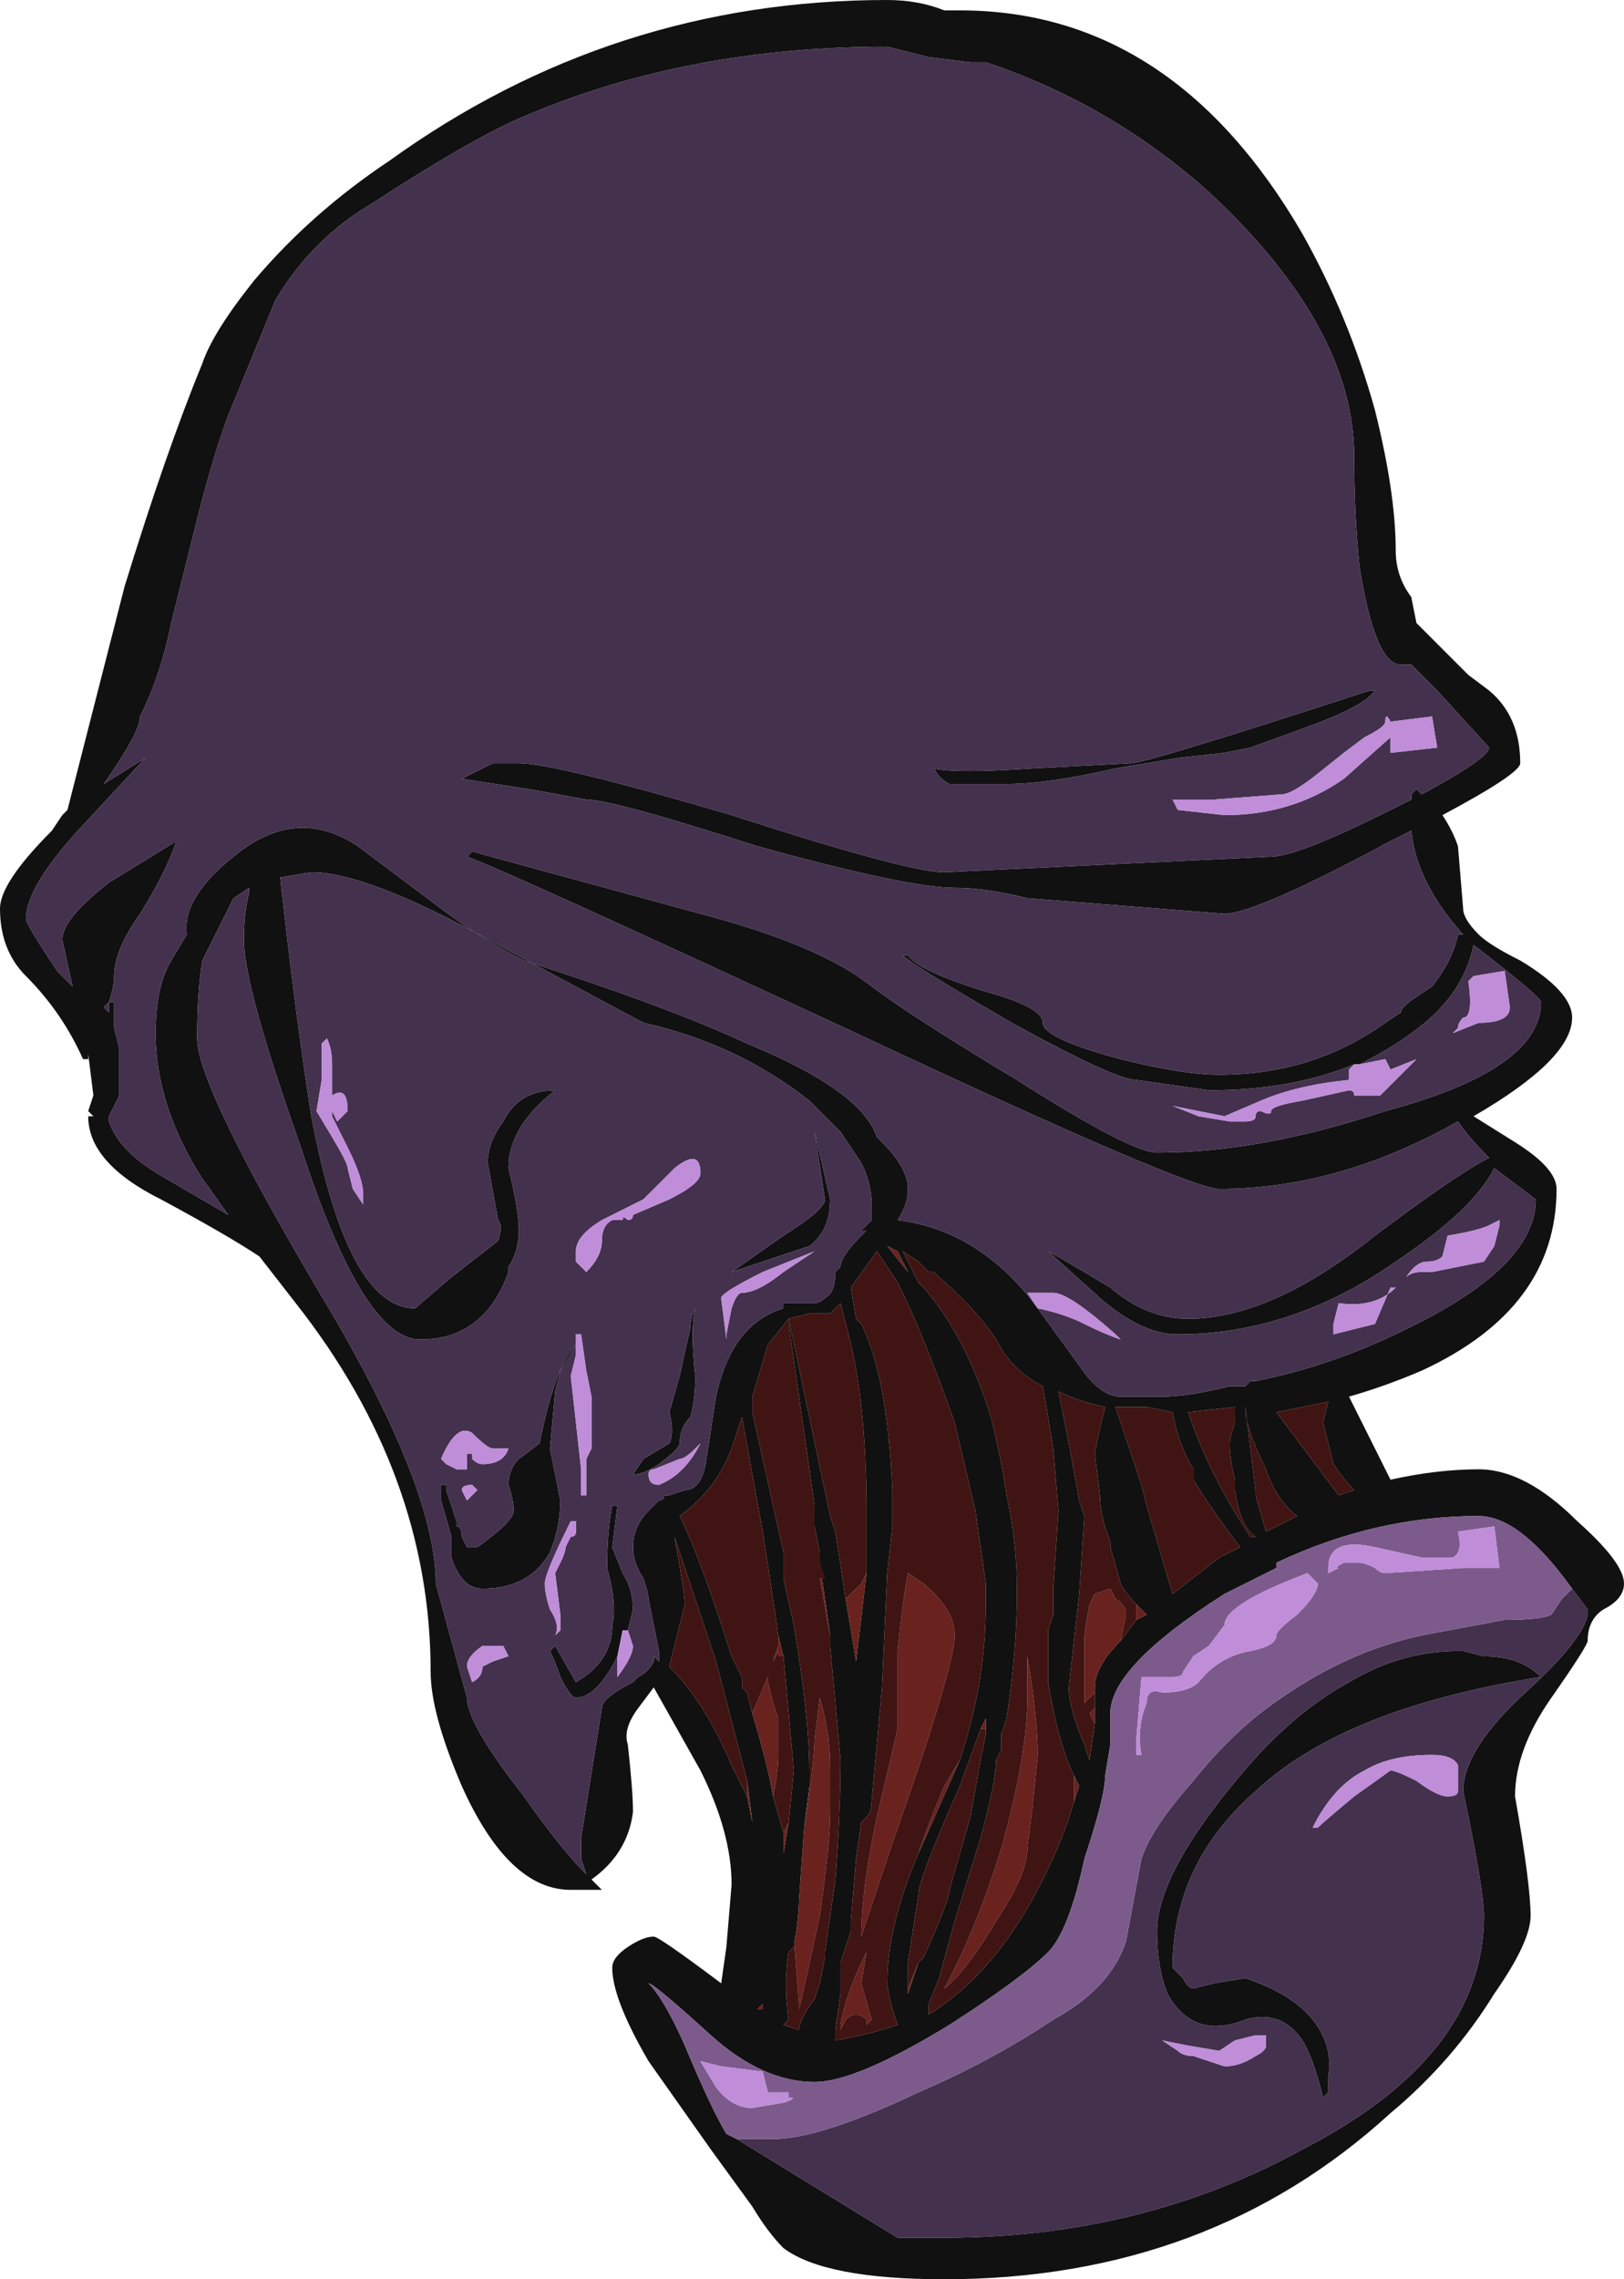 <?xml version="1.0" encoding="UTF-8" standalone="no"?>
<svg xmlns:ffdec="https://www.free-decompiler.com/flash" xmlns:xlink="http://www.w3.org/1999/xlink" ffdec:objectType="shape" height="21.95px" width="15.65px" xmlns="http://www.w3.org/2000/svg">
  <g transform="matrix(1.0, 0.0, 0.0, 1.0, 8.1, 21.4)">
    <path d="M1.0 -21.3 L1.15 -21.3 Q3.2 -21.3 4.45 -19.15 4.9 -18.35 5.15 -17.45 5.35 -16.65 5.35 -16.1 5.35 -15.85 5.5 -15.65 L5.55 -15.4 6.05 -14.9 6.25 -14.75 Q6.55 -14.5 6.55 -14.05 6.55 -13.95 5.8 -13.55 5.9 -13.4 5.95 -13.25 L6.0 -12.65 Q6.0 -12.55 6.15 -12.4 6.25 -12.3 6.55 -12.15 7.05 -11.85 7.05 -11.6 7.05 -11.2 6.1 -10.65 L6.5 -10.4 Q6.9 -10.15 6.9 -9.95 6.9 -8.8 5.6 -8.2 5.25 -8.05 4.9 -7.95 L5.3 -7.15 Q5.75 -7.25 6.15 -7.25 6.6 -7.25 7.1 -6.75 7.55 -6.35 7.55 -6.15 7.55 -6.0 7.35 -5.9 7.2 -5.8 7.2 -5.6 7.2 -5.55 6.85 -5.05 6.5 -4.55 6.5 -4.1 6.65 -3.25 6.65 -2.95 6.65 -2.7 6.3 -2.2 5.9 -1.55 5.3 -1.05 3.55 0.55 1.0 0.55 -0.15 0.55 -0.55 0.25 -0.7 0.1 -0.85 -0.15 L-1.25 -0.7 -1.85 -1.55 Q-2.2 -2.15 -2.2 -2.45 -2.2 -2.55 -2.05 -2.65 -1.9 -2.75 -1.8 -2.75 -1.75 -2.75 -1.15 -2.3 L-1.1 -2.65 -1.05 -3.25 Q-1.05 -3.75 -1.35 -4.35 L-1.8 -5.15 -1.95 -4.95 Q-2.1 -4.75 -2.05 -4.6 -2.0 -4.15 -2.0 -3.95 -2.05 -3.55 -2.4 -3.3 L-2.3 -3.2 -2.6 -3.2 Q-3.2 -3.2 -3.65 -4.2 -3.95 -4.9 -3.95 -5.3 -3.95 -7.2 -5.25 -8.85 L-5.6 -9.3 Q-5.9 -9.5 -6.55 -9.85 -7.25 -10.2 -7.25 -10.65 L-7.2 -10.65 -7.25 -10.7 -7.2 -10.85 -7.25 -11.25 -7.25 -11.2 -7.3 -11.2 Q-7.5 -11.65 -7.85 -12.0 -8.1 -12.25 -8.1 -12.65 -8.1 -12.9 -7.6 -13.4 L-7.5 -13.55 -7.45 -13.6 -6.9 -15.75 Q-6.5 -17.05 -6.15 -17.9 -6.05 -18.2 -5.65 -18.7 -5.1 -19.35 -4.35 -19.85 -2.2 -21.4 0.45 -21.4 0.75 -21.4 1.0 -21.3 M4.95 -11.15 Q4.35 -10.9 3.55 -10.9 L2.85 -11.0 Q2.65 -11.0 1.65 -11.55 0.7 -12.1 0.6 -12.2 L0.65 -12.2 Q0.75 -12.05 1.4 -11.85 1.95 -11.7 1.95 -11.55 1.95 -11.4 2.7 -11.2 3.3 -11.05 3.65 -11.05 4.55 -11.05 5.25 -11.55 L5.4 -11.65 Q5.4 -11.7 5.55 -11.8 L5.7 -11.9 Q5.9 -12.15 5.95 -12.4 L6.0 -12.4 Q5.55 -12.9 5.5 -13.4 L5.3 -13.3 Q4.0 -12.6 3.7 -12.6 L1.8 -12.75 Q1.4 -12.85 1.1 -12.85 0.65 -12.85 -0.8 -13.25 -2.2 -13.7 -2.45 -13.7 L-3.0 -13.8 -3.65 -13.9 -3.35 -14.05 -3.1 -14.05 Q-2.75 -14.05 -1.05 -13.55 0.65 -13.0 1.0 -13.0 L4.15 -13.15 Q4.4 -13.15 5.3 -13.6 L5.5 -13.7 5.5 -13.75 5.55 -13.8 5.6 -13.75 Q6.25 -14.1 6.25 -14.2 L5.75 -14.75 5.5 -15.0 5.4 -15.0 Q5.15 -15.0 5.0 -15.95 4.95 -16.45 4.95 -17.0 4.95 -18.25 3.55 -19.55 2.6 -20.4 1.4 -20.8 L1.25 -20.8 0.85 -20.85 0.45 -20.95 Q-1.45 -20.95 -3.0 -20.3 -3.5 -20.1 -4.5 -19.45 -5.1 -19.1 -5.45 -18.5 L-5.9 -17.4 Q-6.05 -17.0 -6.2 -16.4 L-6.45 -15.4 Q-6.55 -14.9 -6.75 -14.5 -6.75 -14.35 -7.1 -13.85 L-6.7 -14.1 -7.35 -13.4 Q-7.85 -12.85 -7.85 -12.55 -7.85 -12.5 -7.55 -12.05 L-7.4 -11.9 -7.5 -12.35 Q-7.5 -12.55 -7.05 -12.9 L-6.4 -13.3 Q-6.5 -13.0 -6.75 -12.6 -7.0 -12.25 -7.0 -12.0 -7.0 -11.9 -7.05 -11.75 L-7.1 -11.7 -7.05 -11.65 -7.05 -11.75 -7.0 -11.75 -7.0 -11.5 -6.95 -11.3 -6.95 -11.0 Q-6.95 -10.95 -6.95 -10.85 L-7.05 -10.65 -7.05 -10.6 Q-6.95 -10.3 -6.5 -10.05 L-5.9 -9.7 -6.15 -10.05 Q-6.6 -10.75 -6.6 -11.45 -6.6 -11.9 -6.45 -12.15 L-6.3 -12.4 Q-6.35 -12.75 -5.85 -13.15 -5.25 -13.65 -4.65 -13.25 L-3.85 -12.65 Q-3.45 -12.35 -3.05 -12.15 -1.65 -11.7 -0.9 -11.35 0.2 -10.9 0.35 -10.45 L0.4 -10.4 Q0.65 -10.15 0.65 -9.95 0.65 -9.8 0.55 -9.65 1.35 -9.55 1.9 -8.8 L2.3 -8.25 Q2.5 -7.95 2.7 -7.95 L3.1 -7.95 Q3.35 -7.95 3.75 -8.05 L3.9 -8.05 3.95 -8.1 4.0 -8.1 Q4.75 -8.25 5.45 -8.6 6.7 -9.2 6.7 -9.85 L6.3 -10.15 Q6.1 -9.75 5.35 -9.25 4.35 -8.55 3.25 -8.55 2.9 -8.55 2.5 -8.9 L2.0 -9.35 Q2.1 -9.3 2.6 -9.0 2.95 -8.7 3.35 -8.7 4.15 -8.7 5.15 -9.5 5.95 -10.1 6.25 -10.25 6.05 -10.45 5.95 -10.6 4.8 -9.95 3.65 -9.95 3.35 -9.95 0.15 -11.45 -3.3 -13.05 -3.6 -13.15 L-3.55 -13.2 -1.35 -12.6 Q-0.2 -12.3 0.3 -11.9 0.7 -11.6 1.7 -11.0 2.8 -10.3 3.05 -10.3 4.05 -10.3 5.25 -10.7 6.75 -11.1 6.75 -11.75 6.75 -11.8 6.1 -12.3 6.0 -11.8 5.5 -11.45 5.3 -11.3 5.0 -11.15 L4.95 -11.15 M5.15 -14.75 Q5.05 -14.6 4.5 -14.4 L3.95 -14.2 3.7 -14.15 3.25 -14.1 2.65 -14.0 Q2.0 -13.85 1.6 -13.85 L1.05 -13.85 Q0.95 -13.9 0.9 -14.0 1.1 -13.95 1.85 -14.0 L2.8 -14.05 Q2.95 -14.05 5.1 -14.75 L5.15 -14.75 M0.0 -10.5 L-0.3 -10.8 Q-1.0 -11.35 -1.9 -11.55 L-3.3 -12.3 Q-4.55 -13.0 -5.1 -13.0 L-5.4 -12.95 Q-5.25 -11.6 -5.1 -10.65 -4.75 -8.8 -4.1 -8.8 L-3.75 -9.1 -3.3 -9.45 Q-3.25 -9.6 -3.3 -9.65 L-3.4 -10.2 Q-3.4 -10.4 -3.25 -10.6 -3.1 -10.9 -2.75 -10.9 -3.2 -10.55 -3.2 -10.15 -3.1 -9.75 -3.1 -9.55 -3.1 -9.35 -3.2 -9.2 L-3.2 -9.15 Q-3.25 -9.0 -3.35 -8.85 -3.6 -8.5 -4.05 -8.5 -4.6 -8.5 -5.2 -10.35 -5.75 -11.9 -5.75 -12.35 -5.75 -12.6 -5.7 -12.8 L-5.7 -12.85 -5.85 -12.75 -6.15 -12.15 Q-6.2 -11.85 -6.2 -11.4 -6.2 -10.95 -5.05 -9.0 -3.9 -7.1 -3.9 -6.15 L-3.6 -5.05 Q-3.6 -4.8 -3.05 -4.1 -2.7 -3.6 -2.45 -3.35 L-2.5 -3.5 -2.5 -3.7 -2.3 -4.95 Q-2.3 -5.05 -2.0 -5.2 L-1.95 -5.25 Q-1.85 -5.3 -1.8 -5.4 L-1.8 -5.45 -1.75 -5.4 -1.75 -5.5 -1.85 -6.0 Q-1.85 -6.05 -1.9 -6.2 -2.0 -6.35 -2.0 -6.5 -2.0 -6.7 -1.85 -6.85 L-1.75 -6.95 Q-1.7 -6.95 -1.7 -7.0 L-1.65 -7.0 -1.5 -7.05 Q-1.35 -7.05 -1.3 -7.3 L-1.2 -7.95 Q-1.05 -8.65 -0.55 -8.8 L-0.55 -8.85 -0.25 -8.85 Q-0.2 -8.85 -0.15 -8.9 -0.05 -8.95 -0.05 -9.15 L0.0 -9.2 Q0.0 -9.3 0.2 -9.5 L0.25 -9.55 0.2 -9.55 0.3 -9.65 0.3 -9.8 Q0.3 -10.0 0.2 -10.2 L0.0 -10.5 M0.4 -9.85 L0.4 -9.85 M0.45 -9.4 L0.65 -9.15 0.55 -9.35 0.45 -9.4 M0.05 -8.85 L0.05 -8.85 M1.15 -4.45 Q1.4 -5.2 1.4 -5.95 L1.4 -6.15 1.3 -6.85 1.1 -7.7 Q0.8 -8.55 0.55 -9.05 L0.35 -9.35 0.1 -9.0 0.15 -8.7 0.2 -8.65 Q0.45 -8.15 0.5 -7.05 L0.5 -6.7 0.45 -6.25 0.4 -5.15 0.3 -4.05 Q0.3 -3.95 0.25 -3.9 L0.2 -3.85 0.15 -3.5 0.1 -2.9 0.1 -2.8 0.0 -2.5 0.0 -2.2 -0.05 -1.85 Q-0.05 -1.8 -0.05 -1.75 0.25 -1.8 0.55 -1.9 L0.5 -2.05 Q0.45 -2.25 0.45 -2.3 0.45 -2.85 0.75 -3.55 L1.15 -4.45 M2.25 -4.3 Q2.1 -4.6 2.0 -5.2 L2.0 -5.7 2.05 -5.85 2.05 -6.1 2.1 -6.85 2.05 -7.45 1.95 -8.05 Q1.65 -8.2 1.5 -8.5 1.3 -8.8 0.95 -9.1 L0.9 -9.15 0.85 -9.15 0.75 -9.25 0.6 -9.35 0.75 -9.05 0.8 -9.0 Q1.2 -8.55 1.45 -7.75 1.55 -7.35 1.6 -7.0 1.7 -6.55 1.7 -6.1 L1.7 -6.05 Q1.7 -5.5 1.6 -4.85 L1.55 -4.7 1.55 -4.55 1.5 -4.45 Q1.5 -4.25 1.35 -3.7 L1.1 -2.9 0.95 -2.35 0.85 -2.1 0.85 -2.0 Q1.5 -2.4 1.95 -3.3 2.15 -3.7 2.25 -4.05 L2.3 -4.2 2.25 -4.3 M2.85 -5.95 Q2.75 -6.05 2.7 -6.15 L2.6 -6.5 2.6 -6.55 Q2.5 -6.8 2.5 -7.0 L2.45 -7.4 2.5 -7.65 2.55 -7.85 Q2.3 -7.9 2.1 -8.0 L2.2 -7.5 2.3 -6.95 2.35 -6.8 2.3 -6.05 2.2 -5.15 Q2.2 -4.95 2.35 -4.6 L2.4 -4.45 2.45 -4.8 2.45 -4.95 2.45 -5.1 2.45 -5.15 Q2.45 -5.35 2.7 -5.6 L2.85 -5.8 2.95 -5.85 2.85 -5.95 M0.25 -6.25 L0.25 -6.85 Q0.25 -7.95 0.05 -8.65 L0.0 -8.85 -0.1 -8.75 -0.3 -8.75 -0.5 -8.7 -0.1 -6.8 -0.05 -6.65 0.05 -6.0 0.15 -5.4 0.25 -6.25 M3.4 -7.2 L3.4 -7.25 Q3.25 -7.5 3.2 -7.8 L2.95 -7.85 2.65 -7.85 2.9 -7.1 2.95 -6.9 3.2 -6.05 3.65 -6.4 3.85 -6.5 Q3.55 -6.9 3.4 -7.15 L3.4 -7.2 M3.9 -7.85 L4.0 -7.05 4.0 -7.0 4.1 -6.65 4.4 -6.8 Q4.2 -6.95 4.1 -7.25 3.9 -7.65 3.9 -7.85 M3.8 -7.85 L3.35 -7.8 Q3.55 -7.2 3.95 -6.6 L4.0 -6.6 Q3.85 -6.7 3.8 -7.05 L3.8 -7.15 Q3.75 -7.35 3.75 -7.5 3.75 -7.55 3.8 -7.7 L3.8 -7.85 M4.65 -7.7 L4.7 -7.9 4.2 -7.8 4.8 -7.0 4.95 -7.05 Q4.85 -7.15 4.75 -7.3 4.7 -7.5 4.65 -7.7 M7.05 -6.1 Q6.55 -6.8 6.15 -6.8 5.15 -6.8 4.2 -6.35 L4.2 -6.3 3.7 -6.05 Q2.6 -5.35 2.6 -4.9 L2.6 -4.6 2.55 -4.3 Q2.55 -4.1 2.35 -3.5 2.2 -2.8 2.0 -2.6 1.75 -2.35 1.05 -1.9 0.15 -1.35 -0.25 -1.35 -0.75 -1.35 -1.25 -1.8 -1.8 -2.3 -1.85 -2.3 -1.7 -2.15 -1.5 -1.7 -1.25 -1.1 -1.1 -0.85 L-1.0 -0.8 0.55 0.15 1.0 0.15 Q2.9 0.15 4.45 -0.7 6.2 -1.6 6.2 -2.95 6.2 -3.2 6.0 -4.15 6.0 -4.55 6.6 -5.1 7.15 -5.6 7.2 -5.85 L7.2 -5.9 7.05 -6.1 M4.9 -5.2 Q5.4 -5.5 5.95 -5.5 L6.0 -5.5 6.2 -5.45 Q6.55 -5.45 6.75 -5.25 4.85 -4.95 4.0 -4.15 3.2 -3.45 3.2 -2.45 L3.3 -2.35 Q3.35 -2.25 3.4 -2.25 L3.6 -2.3 3.9 -2.35 Q4.35 -2.2 4.55 -1.95 4.75 -1.7 4.7 -1.4 L4.7 -1.25 4.65 -1.2 Q4.55 -1.6 4.45 -1.75 4.25 -2.05 3.9 -1.95 3.4 -1.75 3.15 -2.2 3.05 -2.45 3.05 -2.8 3.05 -3.35 3.85 -4.3 4.35 -4.9 4.9 -5.2 M1.4 -4.75 L1.4 -4.85 1.35 -4.75 1.15 -4.2 Q0.75 -3.3 0.75 -3.15 L0.65 -2.5 0.65 -2.25 0.65 -2.2 0.75 -2.5 0.8 -2.55 Q1.05 -3.1 1.05 -3.2 L1.25 -3.9 1.35 -4.45 1.4 -4.7 1.4 -4.75 M-3.85 -7.1 L-3.8 -7.1 -3.8 -7.05 -3.7 -6.75 -3.7 -6.7 Q-3.65 -6.7 -3.65 -6.6 L-3.6 -6.5 -3.5 -6.5 Q-3.15 -6.75 -3.15 -6.85 -3.15 -6.95 -3.2 -7.1 -3.2 -7.25 -3.1 -7.35 L-2.9 -7.5 Q-2.75 -8.25 -2.55 -8.45 L-2.7 -8.2 -2.75 -8.0 -2.8 -7.45 -2.7 -6.95 Q-2.7 -6.7 -2.8 -6.45 -3.0 -6.1 -3.45 -6.1 -3.65 -6.1 -3.75 -6.4 L-3.75 -6.6 -3.85 -6.95 -3.85 -7.1 M-0.25 -10.5 L-0.1 -9.85 Q-0.1 -9.55 -0.3 -9.4 -0.45 -9.35 -1.05 -9.15 L-0.55 -9.5 Q-0.15 -9.75 -0.15 -9.85 L-0.25 -10.5 M-1.45 -8.6 Q-1.45 -8.7 -1.4 -8.8 -1.45 -8.6 -1.4 -8.15 -1.4 -7.9 -1.45 -7.75 -1.55 -7.65 -1.55 -7.5 -1.55 -7.45 -1.75 -7.3 -1.9 -7.2 -2.0 -7.2 L-1.9 -7.35 -1.65 -7.5 Q-1.6 -7.6 -1.65 -7.8 L-1.55 -8.15 -1.45 -8.6 M-0.2 -6.35 L-0.2 -6.45 -0.25 -6.7 -0.25 -6.9 -0.5 -8.65 -0.5 -8.7 -0.7 -8.45 -0.85 -7.95 -0.85 -7.8 -0.55 -6.45 -0.55 -6.2 -0.45 -5.75 Q-0.3 -4.85 -0.3 -4.35 L-0.3 -4.2 -0.35 -3.8 -0.4 -3.1 Q-0.4 -2.95 -0.45 -2.65 L-0.5 -2.6 Q-0.55 -2.3 -0.5 -1.95 L-0.55 -1.9 -0.4 -1.85 Q-0.4 -1.95 -0.25 -2.15 L-0.2 -2.3 -0.15 -2.55 -0.15 -2.6 -0.05 -3.3 Q0.0 -3.95 0.0 -4.45 L-0.1 -5.55 -0.1 -5.65 -0.2 -6.35 M-0.6 -5.65 L-0.65 -6.0 -0.75 -6.65 -0.95 -7.75 -1.05 -7.45 Q-1.2 -7.05 -1.55 -6.8 -1.35 -6.4 -1.05 -5.45 L-0.95 -5.25 -0.95 -5.15 -0.9 -5.1 -0.85 -4.9 Q-0.7 -4.4 -0.65 -4.1 L-0.55 -3.75 -0.55 -3.55 -0.5 -3.85 -0.45 -4.35 -0.55 -5.45 -0.6 -5.65 M-2.15 -5.45 Q-2.35 -5.05 -2.55 -5.05 -2.6 -5.05 -2.7 -5.25 -2.75 -5.4 -2.8 -5.5 L-2.75 -5.55 -2.55 -5.2 Q-2.2 -5.4 -2.2 -5.75 -2.15 -5.95 -2.25 -6.3 -2.25 -6.65 -2.2 -6.9 L-2.15 -6.9 -2.2 -6.5 -2.1 -6.25 Q-2.0 -6.1 -2.0 -5.9 L-2.05 -5.7 -2.1 -5.7 -2.15 -5.45 M-0.9 -4.25 L-1.2 -5.4 -1.6 -6.6 Q-1.5 -6.05 -1.5 -5.95 L-1.65 -5.35 Q-1.3 -5.0 -1.05 -4.4 L-0.9 -4.1 -0.85 -3.85 -0.9 -4.25 M-0.8 -2.05 L-0.75 -2.05 -0.75 -2.1 -0.8 -2.05" fill="#111111" fill-rule="evenodd" stroke="none"/>
    <path d="M0.05 -8.85 L0.05 -8.85 M0.45 -9.4 L0.55 -9.35 0.65 -9.15 0.45 -9.4 M0.75 -3.55 Q0.85 -3.85 1.0 -4.2 L1.15 -4.45 0.75 -3.55 M2.25 -4.05 L2.25 -4.3 2.3 -4.2 2.25 -4.05 M2.45 -4.8 L2.4 -4.9 2.45 -4.95 2.45 -4.8 M2.45 -5.1 L2.35 -5.0 2.35 -5.6 Q2.35 -5.7 2.4 -5.95 L2.45 -6.05 2.6 -6.1 2.65 -6.0 Q2.75 -5.95 2.75 -5.85 L2.7 -5.6 Q2.45 -5.35 2.45 -5.15 L2.45 -5.1 M2.85 -5.8 L2.85 -5.95 2.95 -5.85 2.85 -5.8 M0.05 -6.0 L0.2 -6.15 0.25 -6.25 0.15 -5.4 0.05 -6.0 M0.8 -6.15 Q1.1 -5.9 1.1 -5.65 1.1 -5.35 0.5 -3.65 L0.2 -2.75 Q0.2 -3.2 0.35 -3.9 L0.55 -4.75 0.55 -5.5 Q0.6 -6.0 0.65 -6.25 L0.8 -6.15 M1.35 -4.75 L1.4 -4.85 1.4 -4.75 1.35 -4.75 M0.75 -2.5 L0.65 -2.2 0.65 -2.25 0.75 -2.5 M0.25 -2.6 L0.2 -2.3 0.3 -1.95 0.25 -1.9 0.25 -1.95 Q0.2 -2.0 0.15 -2.0 0.1 -2.0 0.05 -1.95 L0.0 -1.85 0.0 -1.9 Q0.05 -2.2 0.25 -2.6 M1.8 -5.05 L1.8 -5.45 Q1.9 -4.85 1.9 -4.5 L1.85 -4.0 1.8 -3.6 Q1.8 -3.35 1.5 -2.9 1.2 -2.4 1.0 -2.25 1.3 -2.8 1.55 -3.6 1.8 -4.5 1.8 -5.05 M-0.35 -3.8 Q-0.25 -4.45 -0.25 -4.65 L-0.2 -5.05 Q-0.1 -4.7 -0.1 -4.4 L-0.1 -3.95 Q-0.1 -3.65 -0.2 -2.95 -0.35 -2.25 -0.4 -2.05 L-0.4 -2.1 -0.45 -2.75 -0.45 -2.65 Q-0.4 -2.95 -0.4 -3.1 L-0.35 -3.8 M-0.1 -5.65 L-0.2 -6.2 -0.15 -6.2 -0.2 -6.35 -0.1 -5.65 M-0.85 -4.9 L-0.7 -5.25 -0.7 -5.2 -0.65 -5.0 -0.6 -4.85 -0.6 -4.5 Q-0.6 -4.35 -0.65 -4.1 -0.7 -4.4 -0.85 -4.9 M-0.55 -3.75 L-0.5 -3.85 -0.55 -3.55 -0.55 -3.75 M-0.55 -5.45 L-0.6 -5.45 -0.6 -5.5 -0.65 -5.4 -0.6 -5.55 -0.6 -5.65 -0.55 -5.45 M-0.9 -4.1 L-0.9 -4.25 -0.85 -3.85 -0.9 -4.1 M-0.8 -2.05 L-0.75 -2.1 -0.75 -2.05 -0.8 -2.05" fill="#69221e" fill-rule="evenodd" stroke="none"/>
    <path d="M0.75 -3.55 Q0.45 -2.85 0.45 -2.3 0.45 -2.25 0.5 -2.05 L0.55 -1.9 Q0.25 -1.8 -0.05 -1.75 -0.05 -1.8 -0.05 -1.85 L0.0 -2.2 0.0 -2.5 0.1 -2.8 0.1 -2.9 0.15 -3.5 0.2 -3.85 0.25 -3.9 Q0.3 -3.95 0.3 -4.05 L0.4 -5.15 0.45 -6.25 0.5 -6.7 0.5 -7.05 Q0.45 -8.15 0.2 -8.65 L0.15 -8.7 0.1 -9.0 0.35 -9.35 0.55 -9.05 Q0.8 -8.55 1.1 -7.7 L1.3 -6.85 1.4 -6.15 1.4 -5.95 Q1.4 -5.2 1.15 -4.45 L1.0 -4.2 Q0.85 -3.85 0.75 -3.55 M2.25 -4.05 Q2.15 -3.7 1.95 -3.3 1.5 -2.4 0.85 -2.0 L0.85 -2.1 0.95 -2.35 1.1 -2.9 1.35 -3.7 Q1.5 -4.25 1.5 -4.45 L1.55 -4.55 1.55 -4.7 1.6 -4.85 Q1.7 -5.5 1.7 -6.05 L1.7 -6.1 Q1.7 -6.55 1.6 -7.0 1.55 -7.35 1.45 -7.75 1.2 -8.55 0.8 -9.0 L0.75 -9.05 0.6 -9.35 0.75 -9.25 0.85 -9.15 0.9 -9.15 0.95 -9.1 Q1.3 -8.8 1.5 -8.5 1.65 -8.2 1.95 -8.05 L2.05 -7.45 2.1 -6.85 2.05 -6.1 2.05 -5.85 2.0 -5.7 2.0 -5.2 Q2.1 -4.6 2.25 -4.3 L2.25 -4.05 M2.45 -4.8 L2.4 -4.45 2.35 -4.6 Q2.2 -4.95 2.2 -5.15 L2.3 -6.05 2.35 -6.8 2.3 -6.95 2.2 -7.5 2.1 -8.0 Q2.3 -7.9 2.55 -7.85 L2.5 -7.65 2.45 -7.4 2.5 -7.0 Q2.5 -6.8 2.6 -6.55 L2.6 -6.5 2.7 -6.15 Q2.75 -6.05 2.85 -5.95 L2.85 -5.8 2.7 -5.6 2.75 -5.85 Q2.75 -5.95 2.65 -6.0 L2.6 -6.1 2.45 -6.05 2.4 -5.95 Q2.35 -5.7 2.35 -5.6 L2.35 -5.0 2.45 -5.1 2.45 -4.95 2.4 -4.9 2.45 -4.8 M0.05 -6.0 L-0.05 -6.65 -0.1 -6.8 -0.5 -8.7 -0.3 -8.75 -0.1 -8.75 0.0 -8.85 0.05 -8.65 Q0.25 -7.95 0.25 -6.85 L0.25 -6.25 0.2 -6.15 0.05 -6.0 M4.65 -7.7 Q4.7 -7.5 4.75 -7.3 4.85 -7.15 4.95 -7.05 L4.8 -7.0 4.2 -7.8 4.7 -7.9 4.65 -7.7 M3.8 -7.85 L3.8 -7.7 Q3.75 -7.55 3.75 -7.5 3.75 -7.35 3.8 -7.15 L3.8 -7.05 Q3.85 -6.7 4.0 -6.6 L3.95 -6.6 Q3.55 -7.2 3.35 -7.8 L3.8 -7.85 M3.9 -7.85 Q3.9 -7.65 4.1 -7.25 4.2 -6.95 4.4 -6.8 L4.1 -6.65 4.0 -7.0 4.0 -7.05 3.9 -7.85 M3.4 -7.2 L3.4 -7.15 Q3.55 -6.9 3.85 -6.5 L3.65 -6.4 3.2 -6.05 2.95 -6.9 2.9 -7.1 2.65 -7.85 2.95 -7.85 3.2 -7.8 Q3.25 -7.5 3.4 -7.25 L3.4 -7.2 M0.8 -6.15 L0.65 -6.25 Q0.6 -6.0 0.55 -5.5 L0.55 -4.75 0.35 -3.9 Q0.2 -3.2 0.2 -2.75 L0.5 -3.65 Q1.1 -5.35 1.1 -5.65 1.1 -5.9 0.8 -6.15 M1.35 -4.75 L1.4 -4.75 1.4 -4.7 1.35 -4.45 1.25 -3.9 1.05 -3.2 Q1.05 -3.1 0.8 -2.55 L0.75 -2.5 0.65 -2.25 0.65 -2.5 0.75 -3.15 Q0.75 -3.3 1.15 -4.2 L1.35 -4.75 M1.8 -5.05 Q1.8 -4.5 1.55 -3.6 1.3 -2.8 1.0 -2.25 1.2 -2.4 1.5 -2.9 1.8 -3.35 1.8 -3.6 L1.85 -4.0 1.9 -4.5 Q1.9 -4.85 1.8 -5.45 L1.8 -5.05 M0.25 -2.6 Q0.05 -2.2 0.0 -1.9 L0.0 -1.85 0.05 -1.95 Q0.1 -2.0 0.15 -2.0 0.2 -2.0 0.25 -1.95 L0.25 -1.9 0.3 -1.95 0.2 -2.3 0.25 -2.6 M-0.35 -3.8 L-0.3 -4.2 -0.3 -4.35 Q-0.3 -4.85 -0.45 -5.75 L-0.55 -6.2 -0.55 -6.45 -0.85 -7.8 -0.85 -7.95 -0.7 -8.45 -0.5 -8.7 -0.5 -8.65 -0.25 -6.9 -0.25 -6.7 -0.2 -6.45 -0.2 -6.35 -0.15 -6.2 -0.2 -6.2 -0.1 -5.65 -0.1 -5.55 0.0 -4.45 Q0.0 -3.95 -0.05 -3.3 L-0.15 -2.6 -0.15 -2.55 -0.2 -2.3 -0.25 -2.15 Q-0.4 -1.95 -0.4 -1.85 L-0.55 -1.9 -0.5 -1.95 Q-0.55 -2.3 -0.5 -2.6 L-0.45 -2.65 -0.45 -2.75 -0.4 -2.1 -0.4 -2.05 Q-0.35 -2.25 -0.2 -2.95 -0.1 -3.65 -0.1 -3.95 L-0.1 -4.4 Q-0.1 -4.7 -0.2 -5.05 L-0.25 -4.65 Q-0.25 -4.45 -0.35 -3.8 M-0.85 -4.9 L-0.9 -5.1 -0.95 -5.15 -0.95 -5.25 -1.05 -5.45 Q-1.35 -6.4 -1.55 -6.8 -1.2 -7.05 -1.05 -7.45 L-0.95 -7.75 -0.75 -6.65 -0.65 -6.0 -0.6 -5.65 -0.6 -5.55 -0.65 -5.4 -0.6 -5.5 -0.6 -5.45 -0.55 -5.45 -0.45 -4.35 -0.5 -3.85 -0.55 -3.75 -0.65 -4.1 Q-0.6 -4.35 -0.6 -4.5 L-0.6 -4.85 -0.65 -5.0 -0.7 -5.2 -0.7 -5.25 -0.85 -4.9 M-0.9 -4.1 L-1.05 -4.4 Q-1.3 -5.0 -1.65 -5.35 L-1.5 -5.95 Q-1.5 -6.05 -1.6 -6.6 L-1.2 -5.4 -0.9 -4.25 -0.9 -4.1" fill="#401412" fill-rule="evenodd" stroke="none"/>
    <path d="M5.0 -11.15 Q5.3 -11.3 5.5 -11.45 6.0 -11.8 6.1 -12.3 6.75 -11.8 6.75 -11.75 6.75 -11.1 5.25 -10.7 4.05 -10.3 3.05 -10.3 2.8 -10.3 1.7 -11.0 0.7 -11.6 0.3 -11.9 -0.2 -12.3 -1.35 -12.6 L-3.55 -13.2 -3.6 -13.15 Q-3.3 -13.05 0.15 -11.45 3.35 -9.95 3.65 -9.95 4.8 -9.95 5.95 -10.6 6.05 -10.45 6.25 -10.25 5.95 -10.1 5.15 -9.5 4.15 -8.7 3.35 -8.7 2.95 -8.7 2.6 -9.0 2.1 -9.3 2.0 -9.35 L2.5 -8.9 Q2.9 -8.55 3.25 -8.55 4.35 -8.55 5.35 -9.25 6.1 -9.75 6.3 -10.15 L6.7 -9.85 Q6.7 -9.2 5.45 -8.6 4.75 -8.25 4.0 -8.1 L3.95 -8.1 3.9 -8.05 3.75 -8.05 Q3.35 -7.95 3.1 -7.95 L2.7 -7.95 Q2.5 -7.95 2.3 -8.25 L1.9 -8.8 Q1.35 -9.55 0.55 -9.65 0.65 -9.8 0.65 -9.95 0.65 -10.15 0.4 -10.4 L0.35 -10.45 Q0.2 -10.9 -0.9 -11.35 -1.65 -11.7 -3.05 -12.15 -3.45 -12.35 -3.85 -12.65 L-4.65 -13.25 Q-5.25 -13.65 -5.85 -13.15 -6.35 -12.75 -6.3 -12.4 L-6.45 -12.15 Q-6.6 -11.9 -6.6 -11.45 -6.6 -10.75 -6.15 -10.05 L-5.9 -9.7 -6.5 -10.05 Q-6.95 -10.3 -7.05 -10.6 L-7.05 -10.65 -6.95 -10.85 Q-6.95 -10.95 -6.95 -11.0 L-6.95 -11.3 -7.0 -11.5 -7.0 -11.75 -7.05 -11.75 -7.05 -11.65 -7.1 -11.7 -7.05 -11.75 Q-7.0 -11.9 -7.0 -12.0 -7.0 -12.25 -6.75 -12.6 -6.5 -13.0 -6.4 -13.3 L-7.05 -12.9 Q-7.5 -12.55 -7.5 -12.35 L-7.4 -11.9 -7.55 -12.05 Q-7.85 -12.5 -7.85 -12.55 -7.85 -12.85 -7.35 -13.4 L-6.7 -14.1 -7.1 -13.85 Q-6.75 -14.35 -6.75 -14.5 -6.55 -14.9 -6.45 -15.4 L-6.2 -16.4 Q-6.05 -17.0 -5.9 -17.4 L-5.45 -18.5 Q-5.1 -19.1 -4.5 -19.45 -3.5 -20.1 -3.0 -20.3 -1.45 -20.95 0.45 -20.95 L0.85 -20.85 1.25 -20.8 1.4 -20.8 Q2.6 -20.4 3.55 -19.55 4.95 -18.25 4.95 -17.0 4.95 -16.45 5.0 -15.95 5.15 -15.0 5.4 -15.0 L5.5 -15.0 5.75 -14.75 6.25 -14.2 Q6.25 -14.1 5.6 -13.75 L5.55 -13.8 5.5 -13.75 5.5 -13.7 5.3 -13.6 Q4.4 -13.15 4.15 -13.15 L1.0 -13.0 Q0.65 -13.0 -1.05 -13.55 -2.75 -14.05 -3.1 -14.05 L-3.35 -14.05 -3.65 -13.9 -3.0 -13.8 -2.45 -13.7 Q-2.2 -13.7 -0.8 -13.25 0.65 -12.85 1.1 -12.85 1.4 -12.85 1.8 -12.75 L3.7 -12.6 Q4.0 -12.6 5.3 -13.3 L5.5 -13.4 Q5.55 -12.9 6.0 -12.4 L5.95 -12.4 Q5.9 -12.15 5.7 -11.9 L5.55 -11.8 Q5.4 -11.7 5.4 -11.65 L5.25 -11.55 Q4.55 -11.05 3.65 -11.05 3.3 -11.05 2.7 -11.2 1.95 -11.4 1.95 -11.55 1.95 -11.7 1.4 -11.85 0.75 -12.05 0.65 -12.2 L0.6 -12.2 Q0.7 -12.1 1.65 -11.55 2.65 -11.0 2.85 -11.0 L3.55 -10.9 Q4.35 -10.9 4.95 -11.15 L4.9 -11.1 4.9 -11.0 Q4.4 -10.95 4.05 -10.8 L3.7 -10.65 3.2 -10.75 3.45 -10.65 3.75 -10.6 3.9 -10.6 Q4.0 -10.6 4.0 -10.65 4.0 -10.7 4.05 -10.7 4.15 -10.65 4.15 -10.7 4.15 -10.75 4.45 -10.8 L4.9 -10.9 Q4.95 -10.9 4.95 -10.85 L5.2 -10.85 5.55 -11.2 5.3 -11.1 5.25 -11.2 5.0 -11.15 M5.15 -14.75 L5.1 -14.75 Q2.95 -14.05 2.8 -14.05 L1.85 -14.0 Q1.1 -13.95 0.9 -14.0 0.95 -13.9 1.05 -13.85 L1.6 -13.85 Q2.0 -13.85 2.65 -14.0 L3.25 -14.1 3.7 -14.15 3.95 -14.2 4.5 -14.4 Q5.05 -14.6 5.15 -14.75 M2.05 -8.95 L1.8 -8.95 1.9 -8.8 Q2.15 -8.75 2.35 -8.65 2.55 -8.55 2.7 -8.5 L2.65 -8.55 Q2.2 -8.95 2.05 -8.95 M6.35 -9.65 L6.25 -9.6 Q6.15 -9.55 5.85 -9.5 L5.8 -9.3 Q5.75 -9.25 5.65 -9.25 5.55 -9.25 5.45 -9.1 5.5 -9.15 5.6 -9.15 L5.7 -9.15 6.2 -9.25 6.3 -9.4 6.35 -9.6 Q6.35 -9.7 6.35 -9.65 M6.4 -12.05 L6.1 -12.0 6.05 -11.95 Q6.1 -11.6 6.0 -11.6 5.95 -11.55 5.95 -11.5 L5.9 -11.45 6.15 -11.55 Q6.45 -11.55 6.45 -11.7 L6.4 -12.05 M5.7 -14.5 L5.3 -14.45 Q5.25 -14.55 5.25 -14.45 5.25 -14.4 5.05 -14.3 L4.85 -14.15 4.6 -13.95 Q4.35 -13.75 4.25 -13.75 L3.6 -13.7 3.2 -13.7 3.25 -13.6 3.7 -13.55 Q4.35 -13.55 4.85 -13.9 L5.3 -14.3 5.3 -14.15 5.75 -14.2 5.7 -14.5 M0.0 -10.5 L0.2 -10.2 Q0.3 -10.0 0.3 -9.8 L0.3 -9.65 0.2 -9.55 0.25 -9.55 0.2 -9.5 Q0.0 -9.3 0.0 -9.2 L-0.05 -9.15 Q-0.05 -8.95 -0.15 -8.9 -0.2 -8.85 -0.25 -8.85 L-0.55 -8.85 -0.55 -8.8 Q-1.05 -8.65 -1.2 -7.95 L-1.3 -7.3 Q-1.35 -7.05 -1.5 -7.05 L-1.65 -7.0 -1.7 -7.0 Q-1.7 -6.95 -1.75 -6.95 L-1.85 -6.85 Q-2.0 -6.7 -2.0 -6.5 -2.0 -6.35 -1.9 -6.2 -1.85 -6.05 -1.85 -6.0 L-1.75 -5.5 -1.75 -5.4 -1.8 -5.45 -1.8 -5.4 Q-1.85 -5.3 -1.95 -5.25 L-2.0 -5.2 Q-2.3 -5.05 -2.3 -4.95 L-2.5 -3.7 -2.5 -3.5 -2.45 -3.35 Q-2.7 -3.6 -3.05 -4.1 -3.6 -4.8 -3.6 -5.05 L-3.9 -6.15 Q-3.9 -7.1 -5.05 -9.0 -6.2 -10.95 -6.2 -11.4 -6.2 -11.85 -6.15 -12.15 L-5.85 -12.75 -5.7 -12.85 -5.7 -12.8 Q-5.75 -12.6 -5.75 -12.35 -5.75 -11.9 -5.2 -10.35 -4.6 -8.5 -4.05 -8.5 -3.6 -8.5 -3.35 -8.85 -3.25 -9.0 -3.2 -9.15 L-3.2 -9.2 Q-3.1 -9.35 -3.1 -9.55 -3.1 -9.75 -3.2 -10.15 -3.2 -10.55 -2.75 -10.9 -3.1 -10.9 -3.25 -10.6 -3.4 -10.4 -3.4 -10.2 L-3.3 -9.65 Q-3.25 -9.6 -3.3 -9.45 L-3.75 -9.1 -4.1 -8.8 Q-4.75 -8.8 -5.1 -10.65 -5.25 -11.6 -5.4 -12.95 L-5.1 -13.0 Q-4.55 -13.0 -3.3 -12.3 L-1.9 -11.55 Q-1.0 -11.35 -0.3 -10.8 L0.0 -10.5 M5.3 -9.0 L5.35 -9.0 Q5.15 -8.8 4.8 -8.85 L4.75 -8.65 4.75 -8.55 5.15 -8.65 5.3 -9.0 M-1.0 -0.8 L-0.65 -0.8 Q-0.2 -0.8 0.75 -1.25 1.45 -1.55 2.05 -1.95 2.6 -2.25 2.75 -2.7 L2.9 -3.5 Q3.0 -3.8 3.4 -4.25 3.8 -4.75 4.25 -5.05 4.9 -5.5 5.6 -5.65 L6.4 -5.8 Q6.75 -5.8 6.85 -5.85 L6.95 -6.0 7.05 -6.1 7.2 -5.9 7.2 -5.85 Q7.15 -5.6 6.6 -5.1 6.0 -4.55 6.0 -4.15 6.2 -3.2 6.2 -2.95 6.2 -1.6 4.45 -0.7 2.9 0.15 1.0 0.15 L0.55 0.15 -1.0 -0.8 M5.3 -4.35 Q5.35 -4.35 5.55 -4.25 5.75 -4.1 5.85 -4.1 5.95 -4.1 5.95 -4.15 L5.95 -4.4 Q5.9 -4.5 5.7 -4.5 5.3 -4.5 5.05 -4.35 4.75 -4.2 4.55 -3.8 L4.6 -3.8 Q4.65 -3.85 4.95 -4.1 L5.3 -4.35 M4.9 -5.2 Q4.35 -4.9 3.85 -4.3 3.05 -3.35 3.05 -2.8 3.05 -2.45 3.15 -2.2 3.4 -1.75 3.9 -1.95 4.25 -2.05 4.45 -1.75 4.55 -1.6 4.65 -1.2 L4.7 -1.25 4.7 -1.4 Q4.75 -1.7 4.55 -1.95 4.35 -2.2 3.9 -2.35 L3.6 -2.3 3.4 -2.25 Q3.35 -2.25 3.3 -2.35 L3.2 -2.45 Q3.2 -3.45 4.0 -4.15 4.85 -4.95 6.75 -5.25 6.55 -5.45 6.2 -5.45 L6.0 -5.5 5.95 -5.5 Q5.4 -5.5 4.9 -5.2 M-4.95 -11.4 L-5.0 -11.35 Q-5.0 -11.1 -5.0 -11.0 L-5.05 -10.7 -4.9 -10.45 Q-4.75 -10.2 -4.75 -10.15 L-4.7 -9.95 -4.6 -9.8 -4.6 -9.9 Q-4.6 -10.05 -4.75 -10.35 L-4.9 -10.65 -4.9 -10.7 -4.85 -10.6 -4.75 -10.7 Q-4.75 -10.95 -4.9 -10.85 L-4.9 -11.15 Q-4.9 -11.3 -4.95 -11.4 M4.1 -1.8 L4.0 -1.8 3.8 -1.75 3.65 -1.65 3.35 -1.7 3.1 -1.75 3.25 -1.65 Q3.3 -1.6 3.4 -1.6 L3.7 -1.5 Q3.85 -1.5 4.0 -1.6 4.1 -1.65 4.1 -1.7 L4.1 -1.8 M-3.85 -7.1 L-3.85 -6.95 -3.75 -6.6 -3.75 -6.4 Q-3.65 -6.1 -3.45 -6.1 -3.0 -6.1 -2.8 -6.45 -2.7 -6.7 -2.7 -6.95 L-2.8 -7.45 -2.75 -8.0 -2.7 -8.2 -2.55 -8.45 Q-2.75 -8.25 -2.9 -7.5 L-3.1 -7.35 Q-3.2 -7.25 -3.2 -7.1 -3.15 -6.95 -3.15 -6.85 -3.15 -6.75 -3.5 -6.5 L-3.6 -6.5 -3.65 -6.6 Q-3.65 -6.7 -3.7 -6.7 L-3.7 -6.75 -3.8 -7.05 -3.8 -7.1 -3.85 -7.1 M-3.7 -7.25 L-3.6 -7.25 Q-3.6 -7.3 -3.6 -7.35 L-3.6 -7.4 -3.55 -7.4 -3.55 -7.35 Q-3.5 -7.3 -3.45 -7.3 -3.25 -7.3 -3.2 -7.45 L-3.35 -7.45 Q-3.4 -7.45 -3.55 -7.6 -3.7 -7.7 -3.85 -7.35 L-3.8 -7.3 -3.7 -7.25 M-0.25 -10.5 L-0.15 -9.85 Q-0.15 -9.75 -0.55 -9.5 L-1.05 -9.15 Q-0.45 -9.35 -0.3 -9.4 -0.1 -9.55 -0.1 -9.85 L-0.25 -10.5 M-1.6 -10.15 L-1.9 -9.85 -2.3 -9.65 Q-2.55 -9.5 -2.55 -9.35 L-2.55 -9.25 -2.45 -9.15 Q-2.3 -9.3 -2.3 -9.45 -2.3 -9.6 -2.2 -9.65 L-2.1 -9.65 Q-2.1 -9.7 -2.05 -9.65 -2.0 -9.65 -2.0 -9.7 L-1.65 -9.85 Q-1.35 -10.0 -1.35 -10.1 -1.35 -10.35 -1.6 -10.15 M-0.75 -9.15 Q-1.15 -8.95 -1.15 -8.9 L-1.1 -8.5 -1.1 -8.55 -1.05 -8.8 Q-1.0 -8.95 -0.95 -8.95 -0.8 -8.95 -0.55 -9.15 L-0.25 -9.35 -0.75 -9.15 M-1.45 -8.6 L-1.55 -8.15 -1.65 -7.8 Q-1.6 -7.6 -1.65 -7.5 L-1.9 -7.35 -2.0 -7.2 Q-1.9 -7.2 -1.75 -7.3 -1.55 -7.45 -1.55 -7.5 -1.55 -7.65 -1.45 -7.75 -1.4 -7.9 -1.4 -8.15 -1.45 -8.6 -1.4 -8.8 -1.45 -8.7 -1.45 -8.6 M-1.55 -7.35 L-1.8 -7.25 Q-1.85 -7.25 -1.85 -7.2 -1.85 -7.1 -1.75 -7.1 -1.5 -7.2 -1.35 -7.5 L-1.4 -7.45 Q-1.5 -7.35 -1.55 -7.35 M-2.55 -8.55 Q-2.55 -8.6 -2.55 -8.5 L-2.55 -8.35 -2.6 -8.15 -2.5 -7.25 -2.5 -7.0 -2.45 -7.0 -2.45 -7.35 -2.4 -7.45 -2.4 -7.95 -2.45 -8.2 -2.5 -8.55 -2.55 -8.55 M-2.55 -6.75 L-2.6 -6.75 Q-2.85 -6.25 -2.85 -6.15 -2.85 -6.05 -2.8 -5.9 -2.7 -5.75 -2.75 -5.65 L-2.7 -5.7 -2.7 -5.85 -2.75 -6.25 -2.7 -6.35 Q-2.65 -6.45 -2.65 -6.5 L-2.6 -6.6 Q-2.55 -6.6 -2.55 -6.65 L-2.55 -6.75 M-2.05 -5.7 L-2.0 -5.9 Q-2.0 -6.1 -2.1 -6.25 L-2.2 -6.5 -2.15 -6.9 -2.2 -6.9 Q-2.25 -6.65 -2.25 -6.3 -2.15 -5.95 -2.2 -5.75 -2.2 -5.4 -2.55 -5.2 L-2.75 -5.55 -2.8 -5.5 Q-2.75 -5.4 -2.7 -5.25 -2.6 -5.05 -2.55 -5.05 -2.35 -5.05 -2.15 -5.45 L-2.15 -5.35 Q-2.15 -5.3 -2.15 -5.25 -2.0 -5.45 -2.0 -5.55 L-2.05 -5.7 M-3.45 -5.55 Q-3.6 -5.45 -3.6 -5.35 L-3.55 -5.2 Q-3.45 -5.25 -3.45 -5.35 L-3.35 -5.4 -3.2 -5.45 -3.25 -5.55 -3.45 -5.55 M-3.6 -6.95 L-3.5 -7.05 -3.55 -7.1 Q-3.65 -7.1 -3.65 -7.05 L-3.6 -6.95" fill="#43314d" fill-rule="evenodd" stroke="none"/>
    <path d="M4.6 -6.15 L4.5 -6.25 Q3.7 -5.95 3.7 -5.75 L3.55 -5.55 3.4 -5.45 3.3 -5.3 Q3.3 -5.25 3.2 -5.25 L2.9 -5.25 2.85 -4.65 2.85 -4.5 2.9 -4.5 Q2.85 -4.75 2.95 -5.0 2.95 -5.15 3.1 -5.1 3.35 -5.1 3.45 -5.2 3.65 -5.45 3.95 -5.5 4.2 -5.55 4.2 -5.65 4.2 -5.7 4.4 -5.85 4.6 -6.05 4.6 -6.15 M5.15 -6.3 Q5.2 -6.25 5.25 -6.25 L6.0 -6.3 6.35 -6.3 6.3 -6.7 5.95 -6.65 Q6.0 -6.45 5.9 -6.4 L5.6 -6.4 5.15 -6.5 Q4.7 -6.6 4.7 -6.3 L4.7 -6.25 4.8 -6.3 Q4.75 -6.3 4.85 -6.35 L5.0 -6.35 Q5.05 -6.35 5.15 -6.3 M-1.0 -0.8 L-1.1 -0.85 Q-1.25 -1.1 -1.5 -1.7 -1.7 -2.15 -1.85 -2.3 -1.8 -2.3 -1.25 -1.8 -0.75 -1.35 -0.25 -1.35 0.15 -1.35 1.05 -1.9 1.75 -2.35 2.0 -2.6 2.2 -2.8 2.35 -3.5 2.55 -4.1 2.55 -4.3 L2.6 -4.6 2.6 -4.9 Q2.6 -5.35 3.7 -6.05 L4.2 -6.3 4.2 -6.35 Q5.15 -6.8 6.15 -6.8 6.55 -6.8 7.05 -6.1 L6.95 -6.0 6.85 -5.85 Q6.75 -5.8 6.4 -5.8 L5.6 -5.65 Q4.9 -5.5 4.25 -5.05 3.8 -4.75 3.4 -4.25 3.0 -3.8 2.9 -3.5 L2.75 -2.7 Q2.6 -2.25 2.05 -1.95 1.45 -1.55 0.75 -1.25 -0.2 -0.8 -0.65 -0.8 L-1.0 -0.8 M-0.5 -1.25 L-0.7 -1.25 -0.75 -1.45 -1.15 -1.5 -1.35 -1.55 -1.2 -1.3 Q-1.05 -1.1 -0.85 -1.1 L-0.55 -1.15 Q-0.4 -1.2 -0.5 -1.2 L-0.5 -1.25" fill="#7c5b8c" fill-rule="evenodd" stroke="none"/>
    <path d="M5.0 -11.15 L5.25 -11.2 5.3 -11.1 5.55 -11.2 5.2 -10.85 4.95 -10.85 Q4.95 -10.9 4.9 -10.9 L4.45 -10.8 Q4.15 -10.75 4.15 -10.7 4.15 -10.65 4.05 -10.7 4.0 -10.7 4.0 -10.65 4.0 -10.6 3.9 -10.6 L3.75 -10.6 3.45 -10.65 3.2 -10.75 3.7 -10.65 4.05 -10.8 Q4.4 -10.95 4.9 -11.0 L4.9 -11.1 4.95 -11.15 5.0 -11.15 M5.7 -14.5 L5.75 -14.2 5.3 -14.15 5.3 -14.3 4.85 -13.9 Q4.35 -13.55 3.7 -13.55 L3.25 -13.6 3.2 -13.7 3.6 -13.7 4.25 -13.75 Q4.35 -13.75 4.6 -13.95 L4.85 -14.15 5.05 -14.3 Q5.25 -14.4 5.25 -14.45 5.25 -14.55 5.3 -14.45 L5.7 -14.5 M6.4 -12.05 L6.45 -11.7 Q6.45 -11.55 6.15 -11.55 L5.9 -11.45 5.95 -11.5 Q5.95 -11.55 6.0 -11.6 6.1 -11.6 6.05 -11.95 L6.1 -12.0 6.4 -12.05 M6.35 -9.65 Q6.35 -9.7 6.35 -9.6 L6.3 -9.4 6.2 -9.25 5.7 -9.15 5.6 -9.15 Q5.5 -9.15 5.45 -9.1 5.55 -9.25 5.65 -9.25 5.75 -9.25 5.8 -9.3 L5.85 -9.5 Q6.15 -9.55 6.25 -9.6 L6.35 -9.65 M2.05 -8.95 Q2.2 -8.95 2.65 -8.55 L2.7 -8.5 Q2.55 -8.55 2.35 -8.65 2.15 -8.75 1.9 -8.8 L1.8 -8.95 2.05 -8.95 M5.3 -9.0 L5.15 -8.65 4.75 -8.55 4.75 -8.65 4.8 -8.85 Q5.15 -8.8 5.35 -9.0 L5.3 -9.0 M5.15 -6.3 Q5.05 -6.35 5.0 -6.35 L4.85 -6.35 Q4.75 -6.3 4.8 -6.3 L4.7 -6.25 4.7 -6.3 Q4.7 -6.6 5.15 -6.5 L5.6 -6.4 5.9 -6.4 Q6.0 -6.45 5.95 -6.65 L6.3 -6.7 6.35 -6.3 6.0 -6.3 5.25 -6.25 Q5.2 -6.25 5.15 -6.3 M4.6 -6.15 Q4.6 -6.05 4.4 -5.85 4.2 -5.7 4.2 -5.65 4.2 -5.55 3.95 -5.5 3.65 -5.45 3.45 -5.2 3.35 -5.1 3.1 -5.1 2.95 -5.15 2.95 -5.0 2.85 -4.75 2.9 -4.5 L2.85 -4.5 2.85 -4.65 2.9 -5.25 3.2 -5.25 Q3.3 -5.25 3.3 -5.3 L3.4 -5.45 3.55 -5.55 3.7 -5.75 Q3.7 -5.95 4.5 -6.25 L4.6 -6.15 M5.3 -4.35 L4.95 -4.1 Q4.65 -3.85 4.6 -3.8 L4.55 -3.8 Q4.75 -4.2 5.05 -4.35 5.3 -4.5 5.7 -4.5 5.9 -4.5 5.95 -4.4 L5.95 -4.15 Q5.95 -4.1 5.85 -4.1 5.75 -4.1 5.55 -4.25 5.35 -4.35 5.3 -4.35 M4.1 -1.8 L4.1 -1.7 Q4.1 -1.65 4.0 -1.6 3.85 -1.5 3.7 -1.5 L3.4 -1.6 Q3.3 -1.6 3.25 -1.65 L3.1 -1.75 3.35 -1.7 3.65 -1.65 3.8 -1.75 4.0 -1.8 4.1 -1.8 M-4.95 -11.4 Q-4.9 -11.3 -4.9 -11.15 L-4.9 -10.85 Q-4.75 -10.95 -4.75 -10.7 L-4.85 -10.6 -4.9 -10.7 -4.9 -10.65 -4.75 -10.35 Q-4.6 -10.05 -4.6 -9.9 L-4.6 -9.8 -4.7 -9.95 -4.75 -10.15 Q-4.75 -10.2 -4.9 -10.45 L-5.05 -10.7 -5.0 -11.0 Q-5.0 -11.1 -5.0 -11.35 L-4.95 -11.4 M-3.7 -7.25 L-3.8 -7.3 -3.85 -7.35 Q-3.7 -7.7 -3.55 -7.6 -3.4 -7.45 -3.35 -7.45 L-3.2 -7.45 Q-3.25 -7.3 -3.45 -7.3 -3.5 -7.3 -3.55 -7.35 L-3.55 -7.4 -3.6 -7.4 -3.6 -7.35 Q-3.6 -7.3 -3.6 -7.25 L-3.7 -7.25 M-0.75 -9.15 L-0.25 -9.35 -0.55 -9.15 Q-0.8 -8.95 -0.95 -8.95 -1.0 -8.95 -1.05 -8.8 L-1.1 -8.55 -1.1 -8.5 -1.15 -8.9 Q-1.15 -8.95 -0.75 -9.15 M-1.6 -10.15 Q-1.35 -10.35 -1.35 -10.1 -1.35 -10.0 -1.65 -9.85 L-2.0 -9.7 Q-2.0 -9.65 -2.05 -9.65 -2.1 -9.7 -2.1 -9.65 L-2.2 -9.65 Q-2.3 -9.6 -2.3 -9.45 -2.3 -9.3 -2.45 -9.15 L-2.55 -9.25 -2.55 -9.35 Q-2.55 -9.5 -2.3 -9.65 L-1.9 -9.85 -1.6 -10.15 M-2.55 -8.55 L-2.5 -8.55 -2.45 -8.2 -2.4 -7.95 -2.4 -7.45 -2.45 -7.35 -2.45 -7.0 -2.5 -7.0 -2.5 -7.25 -2.6 -8.15 -2.55 -8.35 -2.55 -8.5 Q-2.55 -8.6 -2.55 -8.55 M-1.55 -7.35 Q-1.5 -7.35 -1.4 -7.45 L-1.35 -7.5 Q-1.5 -7.2 -1.75 -7.1 -1.85 -7.1 -1.85 -7.2 -1.85 -7.25 -1.8 -7.25 L-1.55 -7.35 M-2.55 -6.75 L-2.55 -6.65 Q-2.55 -6.6 -2.6 -6.6 L-2.65 -6.5 Q-2.65 -6.45 -2.7 -6.35 L-2.75 -6.25 -2.7 -5.85 -2.7 -5.7 -2.75 -5.65 Q-2.7 -5.75 -2.8 -5.9 -2.85 -6.05 -2.85 -6.15 -2.85 -6.25 -2.6 -6.75 L-2.55 -6.75 M-2.05 -5.7 L-2.0 -5.55 Q-2.0 -5.45 -2.15 -5.25 -2.15 -5.3 -2.15 -5.35 L-2.15 -5.45 -2.1 -5.7 -2.05 -5.7 M-3.6 -6.95 L-3.65 -7.05 Q-3.65 -7.1 -3.55 -7.1 L-3.5 -7.05 -3.6 -6.95 M-3.45 -5.55 L-3.25 -5.55 -3.2 -5.45 -3.35 -5.4 -3.45 -5.35 Q-3.45 -5.25 -3.55 -5.2 L-3.6 -5.35 Q-3.6 -5.45 -3.45 -5.55 M-0.5 -1.25 L-0.5 -1.2 Q-0.4 -1.2 -0.55 -1.15 L-0.85 -1.1 Q-1.05 -1.1 -1.2 -1.3 L-1.35 -1.55 -1.15 -1.5 -0.75 -1.45 -0.7 -1.25 -0.5 -1.25" fill="#c08dd9" fill-rule="evenodd" stroke="none"/>
  </g>
</svg>
